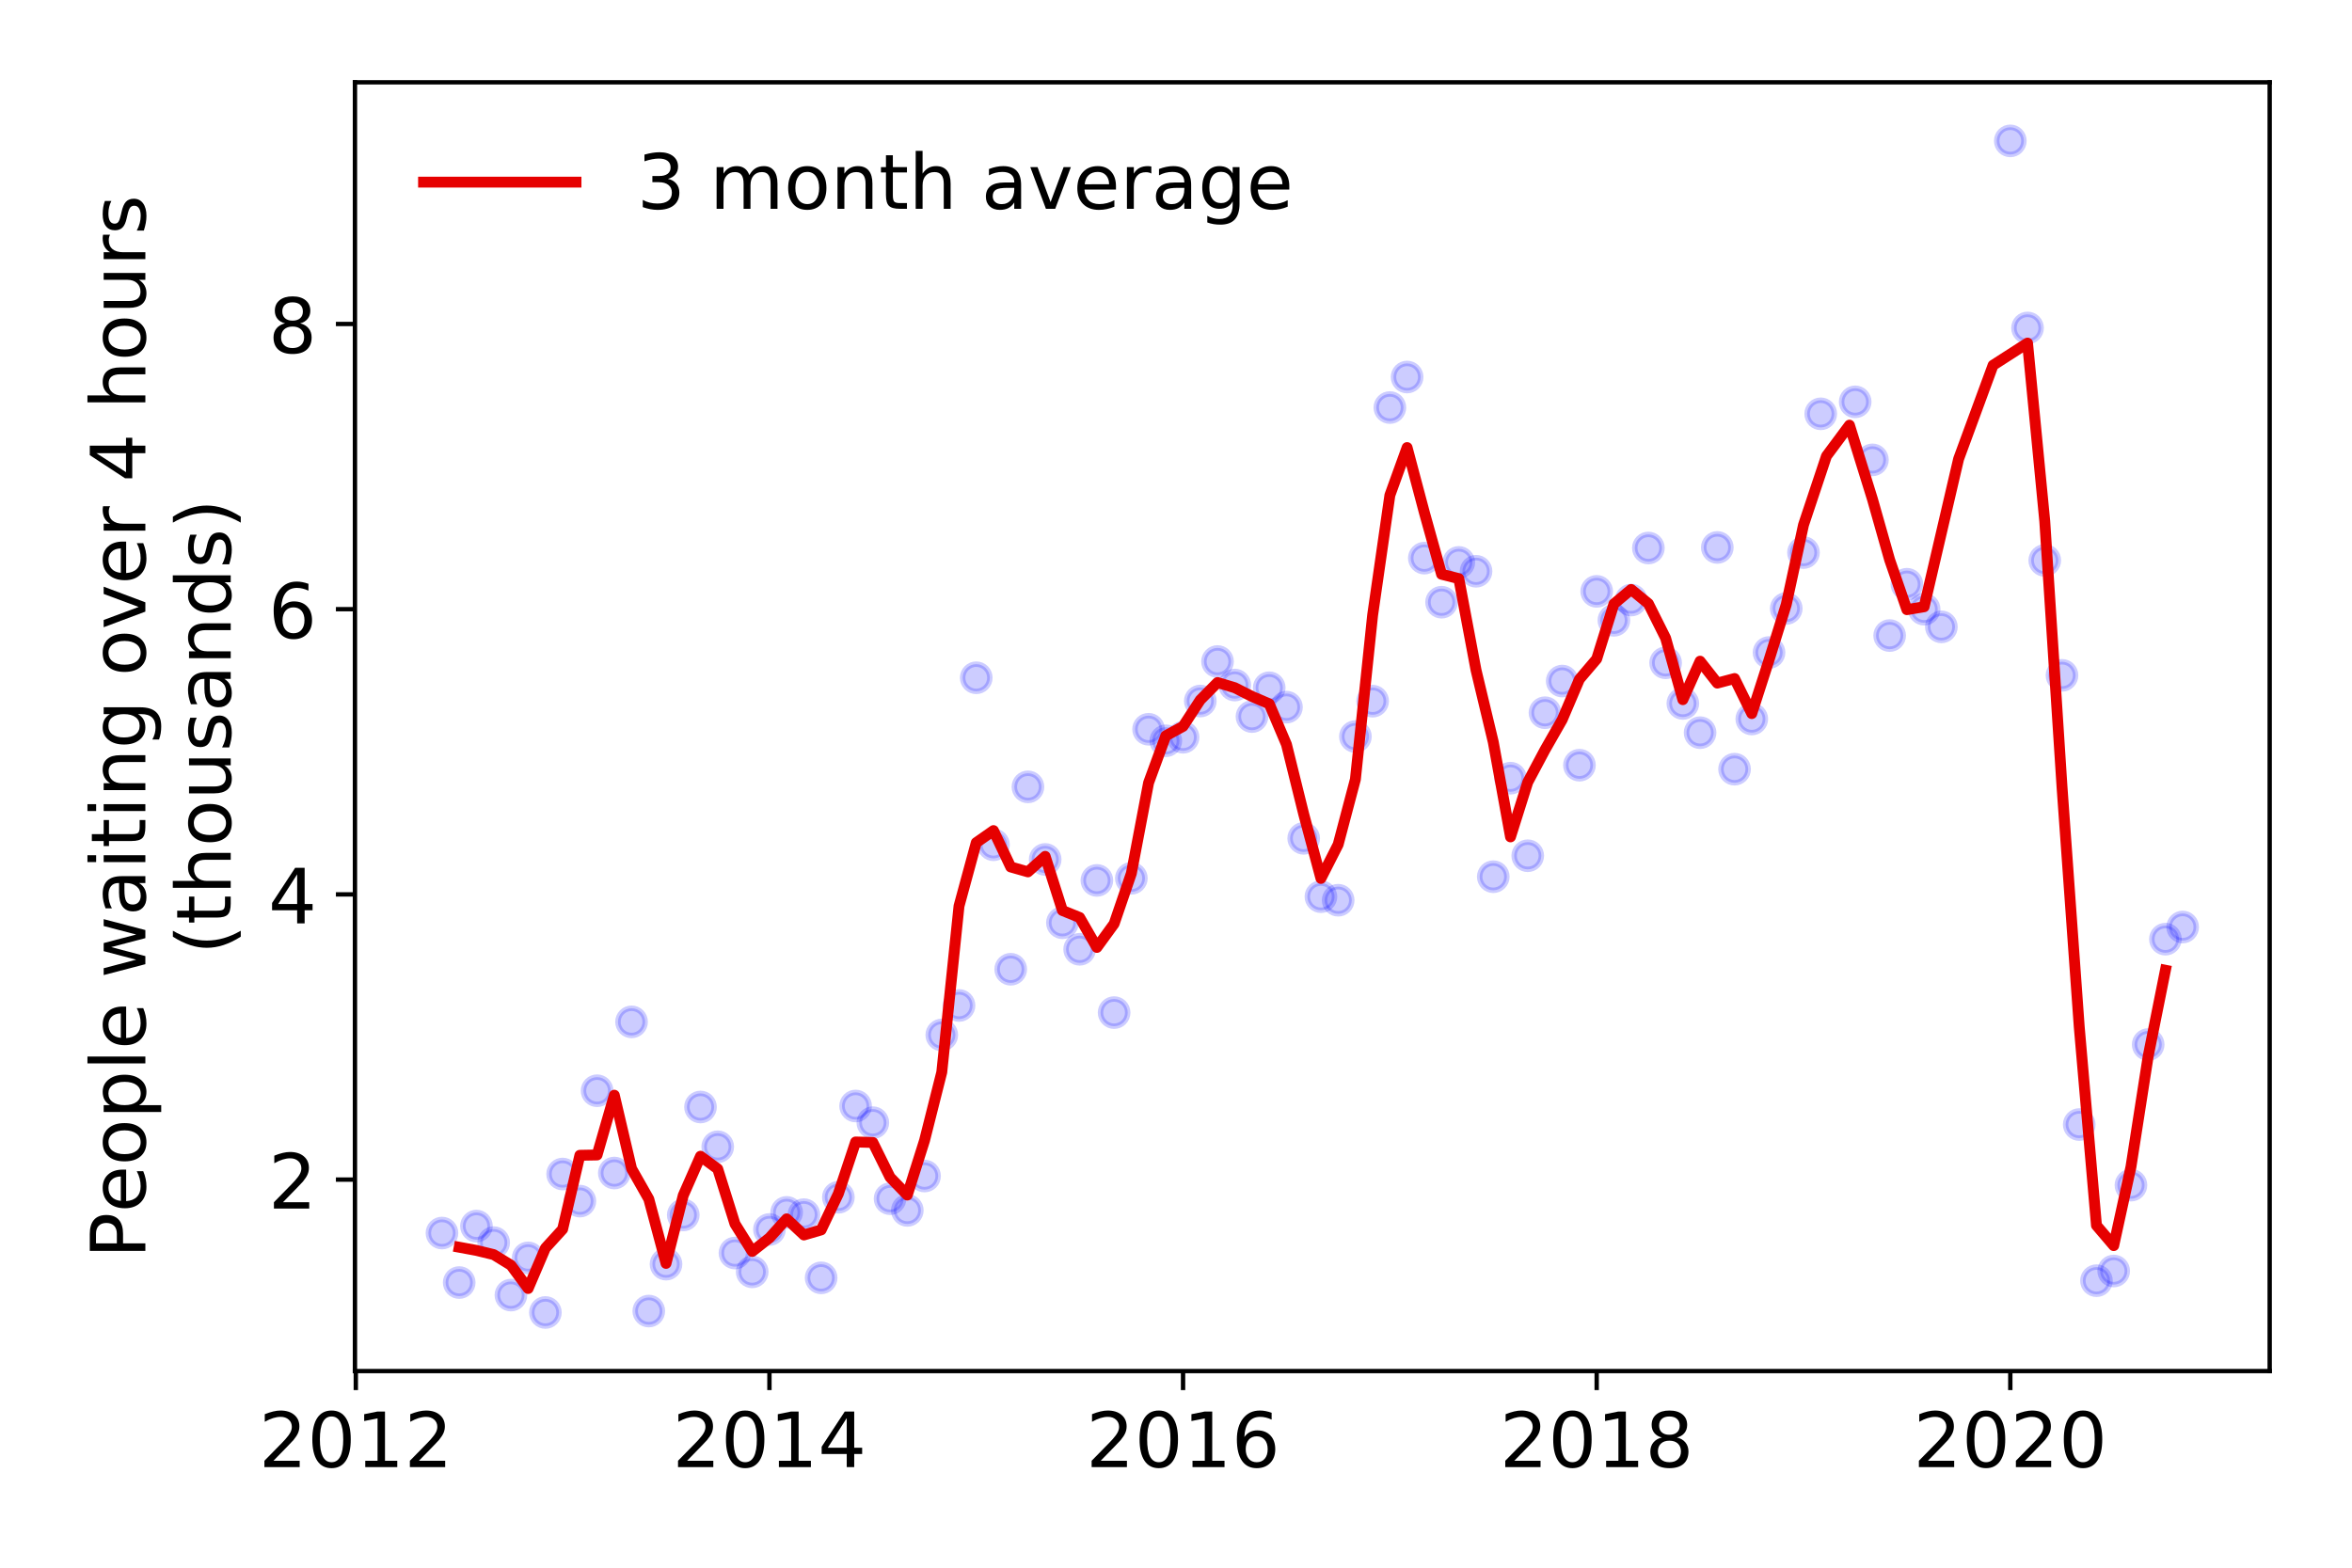 <?xml version="1.0" encoding="utf-8" standalone="no"?>
<!DOCTYPE svg PUBLIC "-//W3C//DTD SVG 1.1//EN"
  "http://www.w3.org/Graphics/SVG/1.1/DTD/svg11.dtd">
<!-- Created with matplotlib (https://matplotlib.org/) -->
<svg height="288pt" version="1.1" viewBox="0 0 432 288" width="432pt" xmlns="http://www.w3.org/2000/svg" xmlns:xlink="http://www.w3.org/1999/xlink">
 <defs>
  <style type="text/css">
*{stroke-linecap:butt;stroke-linejoin:round;}
  </style>
 </defs>
 <g id="figure_1">
  <g id="patch_1">
   <path d="M 0 288 
L 432 288 
L 432 0 
L 0 0 
z
" style="fill:#ffffff;"/>
  </g>
  <g id="axes_1">
   <g id="patch_2">
    <path d="M 65.195 251.88 
L 416.88 251.88 
L 416.88 15.12 
L 65.195 15.12 
z
" style="fill:#ffffff;"/>
   </g>
   <g id="matplotlib.axis_1">
    <g id="xtick_1">
     <g id="line2d_1">
      <defs>
       <path d="M 0 0 
L 0 3.5 
" id="m26587a0bed" style="stroke:#000000;stroke-width:0.8;"/>
      </defs>
      <g>
       <use style="stroke:#000000;stroke-width:0.8;" x="65.353" xlink:href="#m26587a0bed" y="251.88"/>
      </g>
     </g>
     <g id="text_1">
      <!-- 2012 -->
      <defs>
       <path d="M 19.188 8.297 
L 53.609 8.297 
L 53.609 0 
L 7.328 0 
L 7.328 8.297 
Q 12.938 14.109 22.625 23.891 
Q 32.328 33.688 34.812 36.531 
Q 39.547 41.844 41.422 45.531 
Q 43.312 49.219 43.312 52.781 
Q 43.312 58.594 39.234 62.25 
Q 35.156 65.922 28.609 65.922 
Q 23.969 65.922 18.812 64.312 
Q 13.672 62.703 7.812 59.422 
L 7.812 69.391 
Q 13.766 71.781 18.938 73 
Q 24.125 74.219 28.422 74.219 
Q 39.75 74.219 46.484 68.547 
Q 53.219 62.891 53.219 53.422 
Q 53.219 48.922 51.531 44.891 
Q 49.859 40.875 45.406 35.406 
Q 44.188 33.984 37.641 27.219 
Q 31.109 20.453 19.188 8.297 
z
" id="DejaVuSans-50"/>
       <path d="M 31.781 66.406 
Q 24.172 66.406 20.328 58.906 
Q 16.5 51.422 16.5 36.375 
Q 16.5 21.391 20.328 13.891 
Q 24.172 6.391 31.781 6.391 
Q 39.453 6.391 43.281 13.891 
Q 47.125 21.391 47.125 36.375 
Q 47.125 51.422 43.281 58.906 
Q 39.453 66.406 31.781 66.406 
z
M 31.781 74.219 
Q 44.047 74.219 50.516 64.516 
Q 56.984 54.828 56.984 36.375 
Q 56.984 17.969 50.516 8.266 
Q 44.047 -1.422 31.781 -1.422 
Q 19.531 -1.422 13.062 8.266 
Q 6.594 17.969 6.594 36.375 
Q 6.594 54.828 13.062 64.516 
Q 19.531 74.219 31.781 74.219 
z
" id="DejaVuSans-48"/>
       <path d="M 12.406 8.297 
L 28.516 8.297 
L 28.516 63.922 
L 10.984 60.406 
L 10.984 69.391 
L 28.422 72.906 
L 38.281 72.906 
L 38.281 8.297 
L 54.391 8.297 
L 54.391 0 
L 12.406 0 
z
" id="DejaVuSans-49"/>
      </defs>
      <g transform="translate(47.538 269.518)scale(0.14 -0.14)">
       <use xlink:href="#DejaVuSans-50"/>
       <use x="63.623" xlink:href="#DejaVuSans-48"/>
       <use x="127.246" xlink:href="#DejaVuSans-49"/>
       <use x="190.869" xlink:href="#DejaVuSans-50"/>
      </g>
     </g>
    </g>
    <g id="xtick_2">
     <g id="line2d_2">
      <g>
       <use style="stroke:#000000;stroke-width:0.8;" x="141.325" xlink:href="#m26587a0bed" y="251.88"/>
      </g>
     </g>
     <g id="text_2">
      <!-- 2014 -->
      <defs>
       <path d="M 37.797 64.312 
L 12.891 25.391 
L 37.797 25.391 
z
M 35.203 72.906 
L 47.609 72.906 
L 47.609 25.391 
L 58.016 25.391 
L 58.016 17.188 
L 47.609 17.188 
L 47.609 0 
L 37.797 0 
L 37.797 17.188 
L 4.891 17.188 
L 4.891 26.703 
z
" id="DejaVuSans-52"/>
      </defs>
      <g transform="translate(123.51 269.518)scale(0.14 -0.14)">
       <use xlink:href="#DejaVuSans-50"/>
       <use x="63.623" xlink:href="#DejaVuSans-48"/>
       <use x="127.246" xlink:href="#DejaVuSans-49"/>
       <use x="190.869" xlink:href="#DejaVuSans-52"/>
      </g>
     </g>
    </g>
    <g id="xtick_3">
     <g id="line2d_3">
      <g>
       <use style="stroke:#000000;stroke-width:0.8;" x="217.296" xlink:href="#m26587a0bed" y="251.88"/>
      </g>
     </g>
     <g id="text_3">
      <!-- 2016 -->
      <defs>
       <path d="M 33.016 40.375 
Q 26.375 40.375 22.484 35.828 
Q 18.609 31.297 18.609 23.391 
Q 18.609 15.531 22.484 10.953 
Q 26.375 6.391 33.016 6.391 
Q 39.656 6.391 43.531 10.953 
Q 47.406 15.531 47.406 23.391 
Q 47.406 31.297 43.531 35.828 
Q 39.656 40.375 33.016 40.375 
z
M 52.594 71.297 
L 52.594 62.312 
Q 48.875 64.062 45.094 64.984 
Q 41.312 65.922 37.594 65.922 
Q 27.828 65.922 22.672 59.328 
Q 17.531 52.734 16.797 39.406 
Q 19.672 43.656 24.016 45.922 
Q 28.375 48.188 33.594 48.188 
Q 44.578 48.188 50.953 41.516 
Q 57.328 34.859 57.328 23.391 
Q 57.328 12.156 50.688 5.359 
Q 44.047 -1.422 33.016 -1.422 
Q 20.359 -1.422 13.672 8.266 
Q 6.984 17.969 6.984 36.375 
Q 6.984 53.656 15.188 63.938 
Q 23.391 74.219 37.203 74.219 
Q 40.922 74.219 44.703 73.484 
Q 48.484 72.75 52.594 71.297 
z
" id="DejaVuSans-54"/>
      </defs>
      <g transform="translate(199.481 269.518)scale(0.14 -0.14)">
       <use xlink:href="#DejaVuSans-50"/>
       <use x="63.623" xlink:href="#DejaVuSans-48"/>
       <use x="127.246" xlink:href="#DejaVuSans-49"/>
       <use x="190.869" xlink:href="#DejaVuSans-54"/>
      </g>
     </g>
    </g>
    <g id="xtick_4">
     <g id="line2d_4">
      <g>
       <use style="stroke:#000000;stroke-width:0.8;" x="293.268" xlink:href="#m26587a0bed" y="251.88"/>
      </g>
     </g>
     <g id="text_4">
      <!-- 2018 -->
      <defs>
       <path d="M 31.781 34.625 
Q 24.75 34.625 20.719 30.859 
Q 16.703 27.094 16.703 20.516 
Q 16.703 13.922 20.719 10.156 
Q 24.75 6.391 31.781 6.391 
Q 38.812 6.391 42.859 10.172 
Q 46.922 13.969 46.922 20.516 
Q 46.922 27.094 42.891 30.859 
Q 38.875 34.625 31.781 34.625 
z
M 21.922 38.812 
Q 15.578 40.375 12.031 44.719 
Q 8.5 49.078 8.5 55.328 
Q 8.5 64.062 14.719 69.141 
Q 20.953 74.219 31.781 74.219 
Q 42.672 74.219 48.875 69.141 
Q 55.078 64.062 55.078 55.328 
Q 55.078 49.078 51.531 44.719 
Q 48 40.375 41.703 38.812 
Q 48.828 37.156 52.797 32.312 
Q 56.781 27.484 56.781 20.516 
Q 56.781 9.906 50.312 4.234 
Q 43.844 -1.422 31.781 -1.422 
Q 19.734 -1.422 13.25 4.234 
Q 6.781 9.906 6.781 20.516 
Q 6.781 27.484 10.781 32.312 
Q 14.797 37.156 21.922 38.812 
z
M 18.312 54.391 
Q 18.312 48.734 21.844 45.562 
Q 25.391 42.391 31.781 42.391 
Q 38.141 42.391 41.719 45.562 
Q 45.312 48.734 45.312 54.391 
Q 45.312 60.062 41.719 63.234 
Q 38.141 66.406 31.781 66.406 
Q 25.391 66.406 21.844 63.234 
Q 18.312 60.062 18.312 54.391 
z
" id="DejaVuSans-56"/>
      </defs>
      <g transform="translate(275.453 269.518)scale(0.14 -0.14)">
       <use xlink:href="#DejaVuSans-50"/>
       <use x="63.623" xlink:href="#DejaVuSans-48"/>
       <use x="127.246" xlink:href="#DejaVuSans-49"/>
       <use x="190.869" xlink:href="#DejaVuSans-56"/>
      </g>
     </g>
    </g>
    <g id="xtick_5">
     <g id="line2d_5">
      <g>
       <use style="stroke:#000000;stroke-width:0.8;" x="369.24" xlink:href="#m26587a0bed" y="251.88"/>
      </g>
     </g>
     <g id="text_5">
      <!-- 2020 -->
      <g transform="translate(351.425 269.518)scale(0.14 -0.14)">
       <use xlink:href="#DejaVuSans-50"/>
       <use x="63.623" xlink:href="#DejaVuSans-48"/>
       <use x="127.246" xlink:href="#DejaVuSans-50"/>
       <use x="190.869" xlink:href="#DejaVuSans-48"/>
      </g>
     </g>
    </g>
   </g>
   <g id="matplotlib.axis_2">
    <g id="ytick_1">
     <g id="line2d_6">
      <defs>
       <path d="M 0 0 
L -3.5 0 
" id="mc5575a53f0" style="stroke:#000000;stroke-width:0.8;"/>
      </defs>
      <g>
       <use style="stroke:#000000;stroke-width:0.8;" x="65.195" xlink:href="#mc5575a53f0" y="216.702"/>
      </g>
     </g>
     <g id="text_6">
      <!-- 2 -->
      <g transform="translate(49.288 222.021)scale(0.14 -0.14)">
       <use xlink:href="#DejaVuSans-50"/>
      </g>
     </g>
    </g>
    <g id="ytick_2">
     <g id="line2d_7">
      <g>
       <use style="stroke:#000000;stroke-width:0.8;" x="65.195" xlink:href="#mc5575a53f0" y="164.308"/>
      </g>
     </g>
     <g id="text_7">
      <!-- 4 -->
      <g transform="translate(49.288 169.627)scale(0.14 -0.14)">
       <use xlink:href="#DejaVuSans-52"/>
      </g>
     </g>
    </g>
    <g id="ytick_3">
     <g id="line2d_8">
      <g>
       <use style="stroke:#000000;stroke-width:0.8;" x="65.195" xlink:href="#mc5575a53f0" y="111.913"/>
      </g>
     </g>
     <g id="text_8">
      <!-- 6 -->
      <g transform="translate(49.288 117.232)scale(0.14 -0.14)">
       <use xlink:href="#DejaVuSans-54"/>
      </g>
     </g>
    </g>
    <g id="ytick_4">
     <g id="line2d_9">
      <g>
       <use style="stroke:#000000;stroke-width:0.8;" x="65.195" xlink:href="#mc5575a53f0" y="59.519"/>
      </g>
     </g>
     <g id="text_9">
      <!-- 8 -->
      <g transform="translate(49.288 64.838)scale(0.14 -0.14)">
       <use xlink:href="#DejaVuSans-56"/>
      </g>
     </g>
    </g>
    <g id="text_10">
     <!-- People waiting over 4 hours -->
     <defs>
      <path d="M 19.672 64.797 
L 19.672 37.406 
L 32.078 37.406 
Q 38.969 37.406 42.719 40.969 
Q 46.484 44.531 46.484 51.125 
Q 46.484 57.672 42.719 61.234 
Q 38.969 64.797 32.078 64.797 
z
M 9.812 72.906 
L 32.078 72.906 
Q 44.344 72.906 50.609 67.359 
Q 56.891 61.812 56.891 51.125 
Q 56.891 40.328 50.609 34.812 
Q 44.344 29.297 32.078 29.297 
L 19.672 29.297 
L 19.672 0 
L 9.812 0 
z
" id="DejaVuSans-80"/>
      <path d="M 56.203 29.594 
L 56.203 25.203 
L 14.891 25.203 
Q 15.484 15.922 20.484 11.062 
Q 25.484 6.203 34.422 6.203 
Q 39.594 6.203 44.453 7.469 
Q 49.312 8.734 54.109 11.281 
L 54.109 2.781 
Q 49.266 0.734 44.188 -0.344 
Q 39.109 -1.422 33.891 -1.422 
Q 20.797 -1.422 13.156 6.188 
Q 5.516 13.812 5.516 26.812 
Q 5.516 40.234 12.766 48.109 
Q 20.016 56 32.328 56 
Q 43.359 56 49.781 48.891 
Q 56.203 41.797 56.203 29.594 
z
M 47.219 32.234 
Q 47.125 39.594 43.094 43.984 
Q 39.062 48.391 32.422 48.391 
Q 24.906 48.391 20.391 44.141 
Q 15.875 39.891 15.188 32.172 
z
" id="DejaVuSans-101"/>
      <path d="M 30.609 48.391 
Q 23.391 48.391 19.188 42.75 
Q 14.984 37.109 14.984 27.297 
Q 14.984 17.484 19.156 11.844 
Q 23.344 6.203 30.609 6.203 
Q 37.797 6.203 41.984 11.859 
Q 46.188 17.531 46.188 27.297 
Q 46.188 37.016 41.984 42.703 
Q 37.797 48.391 30.609 48.391 
z
M 30.609 56 
Q 42.328 56 49.016 48.375 
Q 55.719 40.766 55.719 27.297 
Q 55.719 13.875 49.016 6.219 
Q 42.328 -1.422 30.609 -1.422 
Q 18.844 -1.422 12.172 6.219 
Q 5.516 13.875 5.516 27.297 
Q 5.516 40.766 12.172 48.375 
Q 18.844 56 30.609 56 
z
" id="DejaVuSans-111"/>
      <path d="M 18.109 8.203 
L 18.109 -20.797 
L 9.078 -20.797 
L 9.078 54.688 
L 18.109 54.688 
L 18.109 46.391 
Q 20.953 51.266 25.266 53.625 
Q 29.594 56 35.594 56 
Q 45.562 56 51.781 48.094 
Q 58.016 40.188 58.016 27.297 
Q 58.016 14.406 51.781 6.484 
Q 45.562 -1.422 35.594 -1.422 
Q 29.594 -1.422 25.266 0.953 
Q 20.953 3.328 18.109 8.203 
z
M 48.688 27.297 
Q 48.688 37.203 44.609 42.844 
Q 40.531 48.484 33.406 48.484 
Q 26.266 48.484 22.188 42.844 
Q 18.109 37.203 18.109 27.297 
Q 18.109 17.391 22.188 11.75 
Q 26.266 6.109 33.406 6.109 
Q 40.531 6.109 44.609 11.75 
Q 48.688 17.391 48.688 27.297 
z
" id="DejaVuSans-112"/>
      <path d="M 9.422 75.984 
L 18.406 75.984 
L 18.406 0 
L 9.422 0 
z
" id="DejaVuSans-108"/>
      <path id="DejaVuSans-32"/>
      <path d="M 4.203 54.688 
L 13.188 54.688 
L 24.422 12.016 
L 35.594 54.688 
L 46.188 54.688 
L 57.422 12.016 
L 68.609 54.688 
L 77.594 54.688 
L 63.281 0 
L 52.688 0 
L 40.922 44.828 
L 29.109 0 
L 18.5 0 
z
" id="DejaVuSans-119"/>
      <path d="M 34.281 27.484 
Q 23.391 27.484 19.188 25 
Q 14.984 22.516 14.984 16.5 
Q 14.984 11.719 18.141 8.906 
Q 21.297 6.109 26.703 6.109 
Q 34.188 6.109 38.703 11.406 
Q 43.219 16.703 43.219 25.484 
L 43.219 27.484 
z
M 52.203 31.203 
L 52.203 0 
L 43.219 0 
L 43.219 8.297 
Q 40.141 3.328 35.547 0.953 
Q 30.953 -1.422 24.312 -1.422 
Q 15.922 -1.422 10.953 3.297 
Q 6 8.016 6 15.922 
Q 6 25.141 12.172 29.828 
Q 18.359 34.516 30.609 34.516 
L 43.219 34.516 
L 43.219 35.406 
Q 43.219 41.609 39.141 45 
Q 35.062 48.391 27.688 48.391 
Q 23 48.391 18.547 47.266 
Q 14.109 46.141 10.016 43.891 
L 10.016 52.203 
Q 14.938 54.109 19.578 55.047 
Q 24.219 56 28.609 56 
Q 40.484 56 46.344 49.844 
Q 52.203 43.703 52.203 31.203 
z
" id="DejaVuSans-97"/>
      <path d="M 9.422 54.688 
L 18.406 54.688 
L 18.406 0 
L 9.422 0 
z
M 9.422 75.984 
L 18.406 75.984 
L 18.406 64.594 
L 9.422 64.594 
z
" id="DejaVuSans-105"/>
      <path d="M 18.312 70.219 
L 18.312 54.688 
L 36.812 54.688 
L 36.812 47.703 
L 18.312 47.703 
L 18.312 18.016 
Q 18.312 11.328 20.141 9.422 
Q 21.969 7.516 27.594 7.516 
L 36.812 7.516 
L 36.812 0 
L 27.594 0 
Q 17.188 0 13.234 3.875 
Q 9.281 7.766 9.281 18.016 
L 9.281 47.703 
L 2.688 47.703 
L 2.688 54.688 
L 9.281 54.688 
L 9.281 70.219 
z
" id="DejaVuSans-116"/>
      <path d="M 54.891 33.016 
L 54.891 0 
L 45.906 0 
L 45.906 32.719 
Q 45.906 40.484 42.875 44.328 
Q 39.844 48.188 33.797 48.188 
Q 26.516 48.188 22.312 43.547 
Q 18.109 38.922 18.109 30.906 
L 18.109 0 
L 9.078 0 
L 9.078 54.688 
L 18.109 54.688 
L 18.109 46.188 
Q 21.344 51.125 25.703 53.562 
Q 30.078 56 35.797 56 
Q 45.219 56 50.047 50.172 
Q 54.891 44.344 54.891 33.016 
z
" id="DejaVuSans-110"/>
      <path d="M 45.406 27.984 
Q 45.406 37.75 41.375 43.109 
Q 37.359 48.484 30.078 48.484 
Q 22.859 48.484 18.828 43.109 
Q 14.797 37.75 14.797 27.984 
Q 14.797 18.266 18.828 12.891 
Q 22.859 7.516 30.078 7.516 
Q 37.359 7.516 41.375 12.891 
Q 45.406 18.266 45.406 27.984 
z
M 54.391 6.781 
Q 54.391 -7.172 48.188 -13.984 
Q 42 -20.797 29.203 -20.797 
Q 24.469 -20.797 20.266 -20.094 
Q 16.062 -19.391 12.109 -17.922 
L 12.109 -9.188 
Q 16.062 -11.328 19.922 -12.344 
Q 23.781 -13.375 27.781 -13.375 
Q 36.625 -13.375 41.016 -8.766 
Q 45.406 -4.156 45.406 5.172 
L 45.406 9.625 
Q 42.625 4.781 38.281 2.391 
Q 33.938 0 27.875 0 
Q 17.828 0 11.672 7.656 
Q 5.516 15.328 5.516 27.984 
Q 5.516 40.672 11.672 48.328 
Q 17.828 56 27.875 56 
Q 33.938 56 38.281 53.609 
Q 42.625 51.219 45.406 46.391 
L 45.406 54.688 
L 54.391 54.688 
z
" id="DejaVuSans-103"/>
      <path d="M 2.984 54.688 
L 12.5 54.688 
L 29.594 8.797 
L 46.688 54.688 
L 56.203 54.688 
L 35.688 0 
L 23.484 0 
z
" id="DejaVuSans-118"/>
      <path d="M 41.109 46.297 
Q 39.594 47.172 37.812 47.578 
Q 36.031 48 33.891 48 
Q 26.266 48 22.188 43.047 
Q 18.109 38.094 18.109 28.812 
L 18.109 0 
L 9.078 0 
L 9.078 54.688 
L 18.109 54.688 
L 18.109 46.188 
Q 20.953 51.172 25.484 53.578 
Q 30.031 56 36.531 56 
Q 37.453 56 38.578 55.875 
Q 39.703 55.766 41.062 55.516 
z
" id="DejaVuSans-114"/>
      <path d="M 54.891 33.016 
L 54.891 0 
L 45.906 0 
L 45.906 32.719 
Q 45.906 40.484 42.875 44.328 
Q 39.844 48.188 33.797 48.188 
Q 26.516 48.188 22.312 43.547 
Q 18.109 38.922 18.109 30.906 
L 18.109 0 
L 9.078 0 
L 9.078 75.984 
L 18.109 75.984 
L 18.109 46.188 
Q 21.344 51.125 25.703 53.562 
Q 30.078 56 35.797 56 
Q 45.219 56 50.047 50.172 
Q 54.891 44.344 54.891 33.016 
z
" id="DejaVuSans-104"/>
      <path d="M 8.5 21.578 
L 8.5 54.688 
L 17.484 54.688 
L 17.484 21.922 
Q 17.484 14.156 20.5 10.266 
Q 23.531 6.391 29.594 6.391 
Q 36.859 6.391 41.078 11.031 
Q 45.312 15.672 45.312 23.688 
L 45.312 54.688 
L 54.297 54.688 
L 54.297 0 
L 45.312 0 
L 45.312 8.406 
Q 42.047 3.422 37.719 1 
Q 33.406 -1.422 27.688 -1.422 
Q 18.266 -1.422 13.375 4.438 
Q 8.5 10.297 8.5 21.578 
z
M 31.109 56 
z
" id="DejaVuSans-117"/>
      <path d="M 44.281 53.078 
L 44.281 44.578 
Q 40.484 46.531 36.375 47.5 
Q 32.281 48.484 27.875 48.484 
Q 21.188 48.484 17.844 46.438 
Q 14.5 44.391 14.5 40.281 
Q 14.5 37.156 16.891 35.375 
Q 19.281 33.594 26.516 31.984 
L 29.594 31.297 
Q 39.156 29.25 43.188 25.516 
Q 47.219 21.781 47.219 15.094 
Q 47.219 7.469 41.188 3.016 
Q 35.156 -1.422 24.609 -1.422 
Q 20.219 -1.422 15.453 -0.562 
Q 10.688 0.297 5.422 2 
L 5.422 11.281 
Q 10.406 8.688 15.234 7.391 
Q 20.062 6.109 24.812 6.109 
Q 31.156 6.109 34.562 8.281 
Q 37.984 10.453 37.984 14.406 
Q 37.984 18.062 35.516 20.016 
Q 33.062 21.969 24.703 23.781 
L 21.578 24.516 
Q 13.234 26.266 9.516 29.906 
Q 5.812 33.547 5.812 39.891 
Q 5.812 47.609 11.281 51.797 
Q 16.75 56 26.812 56 
Q 31.781 56 36.172 55.266 
Q 40.578 54.547 44.281 53.078 
z
" id="DejaVuSans-115"/>
     </defs>
     <g transform="translate(26.699 231.175)rotate(-90)scale(0.14 -0.14)">
      <use xlink:href="#DejaVuSans-80"/>
      <use x="60.256" xlink:href="#DejaVuSans-101"/>
      <use x="121.779" xlink:href="#DejaVuSans-111"/>
      <use x="182.961" xlink:href="#DejaVuSans-112"/>
      <use x="246.438" xlink:href="#DejaVuSans-108"/>
      <use x="274.221" xlink:href="#DejaVuSans-101"/>
      <use x="335.744" xlink:href="#DejaVuSans-32"/>
      <use x="367.531" xlink:href="#DejaVuSans-119"/>
      <use x="449.318" xlink:href="#DejaVuSans-97"/>
      <use x="510.598" xlink:href="#DejaVuSans-105"/>
      <use x="538.381" xlink:href="#DejaVuSans-116"/>
      <use x="577.59" xlink:href="#DejaVuSans-105"/>
      <use x="605.373" xlink:href="#DejaVuSans-110"/>
      <use x="668.752" xlink:href="#DejaVuSans-103"/>
      <use x="732.229" xlink:href="#DejaVuSans-32"/>
      <use x="764.016" xlink:href="#DejaVuSans-111"/>
      <use x="825.197" xlink:href="#DejaVuSans-118"/>
      <use x="884.377" xlink:href="#DejaVuSans-101"/>
      <use x="945.9" xlink:href="#DejaVuSans-114"/>
      <use x="987.014" xlink:href="#DejaVuSans-32"/>
      <use x="1018.801" xlink:href="#DejaVuSans-52"/>
      <use x="1082.424" xlink:href="#DejaVuSans-32"/>
      <use x="1114.211" xlink:href="#DejaVuSans-104"/>
      <use x="1177.59" xlink:href="#DejaVuSans-111"/>
      <use x="1238.771" xlink:href="#DejaVuSans-117"/>
      <use x="1302.15" xlink:href="#DejaVuSans-114"/>
      <use x="1343.264" xlink:href="#DejaVuSans-115"/>
     </g>
     <!-- (thousands) -->
     <defs>
      <path d="M 31 75.875 
Q 24.469 64.656 21.281 53.656 
Q 18.109 42.672 18.109 31.391 
Q 18.109 20.125 21.312 9.062 
Q 24.516 -2 31 -13.188 
L 23.188 -13.188 
Q 15.875 -1.703 12.234 9.375 
Q 8.594 20.453 8.594 31.391 
Q 8.594 42.281 12.203 53.312 
Q 15.828 64.359 23.188 75.875 
z
" id="DejaVuSans-40"/>
      <path d="M 45.406 46.391 
L 45.406 75.984 
L 54.391 75.984 
L 54.391 0 
L 45.406 0 
L 45.406 8.203 
Q 42.578 3.328 38.25 0.953 
Q 33.938 -1.422 27.875 -1.422 
Q 17.969 -1.422 11.734 6.484 
Q 5.516 14.406 5.516 27.297 
Q 5.516 40.188 11.734 48.094 
Q 17.969 56 27.875 56 
Q 33.938 56 38.25 53.625 
Q 42.578 51.266 45.406 46.391 
z
M 14.797 27.297 
Q 14.797 17.391 18.875 11.75 
Q 22.953 6.109 30.078 6.109 
Q 37.203 6.109 41.297 11.75 
Q 45.406 17.391 45.406 27.297 
Q 45.406 37.203 41.297 42.844 
Q 37.203 48.484 30.078 48.484 
Q 22.953 48.484 18.875 42.844 
Q 14.797 37.203 14.797 27.297 
z
" id="DejaVuSans-100"/>
      <path d="M 8.016 75.875 
L 15.828 75.875 
Q 23.141 64.359 26.781 53.312 
Q 30.422 42.281 30.422 31.391 
Q 30.422 20.453 26.781 9.375 
Q 23.141 -1.703 15.828 -13.188 
L 8.016 -13.188 
Q 14.5 -2 17.703 9.062 
Q 20.906 20.125 20.906 31.391 
Q 20.906 42.672 17.703 53.656 
Q 14.5 64.656 8.016 75.875 
z
" id="DejaVuSans-41"/>
     </defs>
     <g transform="translate(42.376 175.325)rotate(-90)scale(0.14 -0.14)">
      <use xlink:href="#DejaVuSans-40"/>
      <use x="39.014" xlink:href="#DejaVuSans-116"/>
      <use x="78.223" xlink:href="#DejaVuSans-104"/>
      <use x="141.602" xlink:href="#DejaVuSans-111"/>
      <use x="202.783" xlink:href="#DejaVuSans-117"/>
      <use x="266.162" xlink:href="#DejaVuSans-115"/>
      <use x="318.262" xlink:href="#DejaVuSans-97"/>
      <use x="379.541" xlink:href="#DejaVuSans-110"/>
      <use x="442.92" xlink:href="#DejaVuSans-100"/>
      <use x="506.396" xlink:href="#DejaVuSans-115"/>
      <use x="558.496" xlink:href="#DejaVuSans-41"/>
     </g>
    </g>
   </g>
   <g id="line2d_10">
    <defs>
     <path d="M 0 2.5 
C 0.663 2.5 1.299 2.237 1.768 1.768 
C 2.237 1.299 2.5 0.663 2.5 0 
C 2.5 -0.663 2.237 -1.299 1.768 -1.768 
C 1.299 -2.237 0.663 -2.5 0 -2.5 
C -0.663 -2.5 -1.299 -2.237 -1.768 -1.768 
C -2.237 -1.299 -2.5 -0.663 -2.5 0 
C -2.5 0.663 -2.237 1.299 -1.768 1.768 
C -1.299 2.237 -0.663 2.5 0 2.5 
z
" id="m4e3edc57bf" style="stroke:#0000ff;stroke-opacity:0.2;"/>
    </defs>
    <g clip-path="url(#p1326246aa1)">
     <use style="fill:#0000ff;fill-opacity:0.2;stroke:#0000ff;stroke-opacity:0.2;" x="400.894" xlink:href="#m4e3edc57bf" y="170.307"/>
     <use style="fill:#0000ff;fill-opacity:0.2;stroke:#0000ff;stroke-opacity:0.2;" x="397.729" xlink:href="#m4e3edc57bf" y="172.534"/>
     <use style="fill:#0000ff;fill-opacity:0.2;stroke:#0000ff;stroke-opacity:0.2;" x="394.563" xlink:href="#m4e3edc57bf" y="191.894"/>
     <use style="fill:#0000ff;fill-opacity:0.2;stroke:#0000ff;stroke-opacity:0.2;" x="391.398" xlink:href="#m4e3edc57bf" y="217.724"/>
     <use style="fill:#0000ff;fill-opacity:0.2;stroke:#0000ff;stroke-opacity:0.2;" x="388.232" xlink:href="#m4e3edc57bf" y="233.495"/>
     <use style="fill:#0000ff;fill-opacity:0.2;stroke:#0000ff;stroke-opacity:0.2;" x="385.067" xlink:href="#m4e3edc57bf" y="235.276"/>
     <use style="fill:#0000ff;fill-opacity:0.2;stroke:#0000ff;stroke-opacity:0.2;" x="381.901" xlink:href="#m4e3edc57bf" y="206.59"/>
     <use style="fill:#0000ff;fill-opacity:0.2;stroke:#0000ff;stroke-opacity:0.2;" x="378.736" xlink:href="#m4e3edc57bf" y="124.069"/>
     <use style="fill:#0000ff;fill-opacity:0.2;stroke:#0000ff;stroke-opacity:0.2;" x="375.57" xlink:href="#m4e3edc57bf" y="102.954"/>
     <use style="fill:#0000ff;fill-opacity:0.2;stroke:#0000ff;stroke-opacity:0.2;" x="372.405" xlink:href="#m4e3edc57bf" y="60.253"/>
     <use style="fill:#0000ff;fill-opacity:0.2;stroke:#0000ff;stroke-opacity:0.2;" x="369.24" xlink:href="#m4e3edc57bf" y="25.882"/>
     <use style="fill:#0000ff;fill-opacity:0.2;stroke:#0000ff;stroke-opacity:0.2;" x="356.578" xlink:href="#m4e3edc57bf" y="115.162"/>
     <use style="fill:#0000ff;fill-opacity:0.2;stroke:#0000ff;stroke-opacity:0.2;" x="353.412" xlink:href="#m4e3edc57bf" y="111.913"/>
     <use style="fill:#0000ff;fill-opacity:0.2;stroke:#0000ff;stroke-opacity:0.2;" x="350.247" xlink:href="#m4e3edc57bf" y="107.329"/>
     <use style="fill:#0000ff;fill-opacity:0.2;stroke:#0000ff;stroke-opacity:0.2;" x="347.081" xlink:href="#m4e3edc57bf" y="116.76"/>
     <use style="fill:#0000ff;fill-opacity:0.2;stroke:#0000ff;stroke-opacity:0.2;" x="343.916" xlink:href="#m4e3edc57bf" y="84.485"/>
     <use style="fill:#0000ff;fill-opacity:0.2;stroke:#0000ff;stroke-opacity:0.2;" x="340.75" xlink:href="#m4e3edc57bf" y="73.823"/>
     <use style="fill:#0000ff;fill-opacity:0.2;stroke:#0000ff;stroke-opacity:0.2;" x="334.419" xlink:href="#m4e3edc57bf" y="76.023"/>
     <use style="fill:#0000ff;fill-opacity:0.2;stroke:#0000ff;stroke-opacity:0.2;" x="331.254" xlink:href="#m4e3edc57bf" y="101.513"/>
     <use style="fill:#0000ff;fill-opacity:0.2;stroke:#0000ff;stroke-opacity:0.2;" x="328.088" xlink:href="#m4e3edc57bf" y="111.783"/>
     <use style="fill:#0000ff;fill-opacity:0.2;stroke:#0000ff;stroke-opacity:0.2;" x="324.923" xlink:href="#m4e3edc57bf" y="119.877"/>
     <use style="fill:#0000ff;fill-opacity:0.2;stroke:#0000ff;stroke-opacity:0.2;" x="321.757" xlink:href="#m4e3edc57bf" y="132.085"/>
     <use style="fill:#0000ff;fill-opacity:0.2;stroke:#0000ff;stroke-opacity:0.2;" x="318.592" xlink:href="#m4e3edc57bf" y="141.307"/>
     <use style="fill:#0000ff;fill-opacity:0.2;stroke:#0000ff;stroke-opacity:0.2;" x="315.426" xlink:href="#m4e3edc57bf" y="100.57"/>
     <use style="fill:#0000ff;fill-opacity:0.2;stroke:#0000ff;stroke-opacity:0.2;" x="312.261" xlink:href="#m4e3edc57bf" y="134.6"/>
     <use style="fill:#0000ff;fill-opacity:0.2;stroke:#0000ff;stroke-opacity:0.2;" x="309.095" xlink:href="#m4e3edc57bf" y="129.23"/>
     <use style="fill:#0000ff;fill-opacity:0.2;stroke:#0000ff;stroke-opacity:0.2;" x="305.93" xlink:href="#m4e3edc57bf" y="121.764"/>
     <use style="fill:#0000ff;fill-opacity:0.2;stroke:#0000ff;stroke-opacity:0.2;" x="302.764" xlink:href="#m4e3edc57bf" y="100.675"/>
     <use style="fill:#0000ff;fill-opacity:0.2;stroke:#0000ff;stroke-opacity:0.2;" x="299.599" xlink:href="#m4e3edc57bf" y="110.237"/>
     <use style="fill:#0000ff;fill-opacity:0.2;stroke:#0000ff;stroke-opacity:0.2;" x="296.433" xlink:href="#m4e3edc57bf" y="113.957"/>
     <use style="fill:#0000ff;fill-opacity:0.2;stroke:#0000ff;stroke-opacity:0.2;" x="293.268" xlink:href="#m4e3edc57bf" y="108.639"/>
     <use style="fill:#0000ff;fill-opacity:0.2;stroke:#0000ff;stroke-opacity:0.2;" x="290.102" xlink:href="#m4e3edc57bf" y="140.573"/>
     <use style="fill:#0000ff;fill-opacity:0.2;stroke:#0000ff;stroke-opacity:0.2;" x="286.937" xlink:href="#m4e3edc57bf" y="125.117"/>
     <use style="fill:#0000ff;fill-opacity:0.2;stroke:#0000ff;stroke-opacity:0.2;" x="283.772" xlink:href="#m4e3edc57bf" y="130.933"/>
     <use style="fill:#0000ff;fill-opacity:0.2;stroke:#0000ff;stroke-opacity:0.2;" x="280.606" xlink:href="#m4e3edc57bf" y="157.208"/>
     <use style="fill:#0000ff;fill-opacity:0.2;stroke:#0000ff;stroke-opacity:0.2;" x="277.441" xlink:href="#m4e3edc57bf" y="142.957"/>
     <use style="fill:#0000ff;fill-opacity:0.2;stroke:#0000ff;stroke-opacity:0.2;" x="274.275" xlink:href="#m4e3edc57bf" y="161.059"/>
     <use style="fill:#0000ff;fill-opacity:0.2;stroke:#0000ff;stroke-opacity:0.2;" x="271.11" xlink:href="#m4e3edc57bf" y="104.945"/>
     <use style="fill:#0000ff;fill-opacity:0.2;stroke:#0000ff;stroke-opacity:0.2;" x="267.944" xlink:href="#m4e3edc57bf" y="103.321"/>
     <use style="fill:#0000ff;fill-opacity:0.2;stroke:#0000ff;stroke-opacity:0.2;" x="264.779" xlink:href="#m4e3edc57bf" y="110.63"/>
     <use style="fill:#0000ff;fill-opacity:0.2;stroke:#0000ff;stroke-opacity:0.2;" x="261.613" xlink:href="#m4e3edc57bf" y="102.535"/>
     <use style="fill:#0000ff;fill-opacity:0.2;stroke:#0000ff;stroke-opacity:0.2;" x="258.448" xlink:href="#m4e3edc57bf" y="69.264"/>
     <use style="fill:#0000ff;fill-opacity:0.2;stroke:#0000ff;stroke-opacity:0.2;" x="255.282" xlink:href="#m4e3edc57bf" y="74.871"/>
     <use style="fill:#0000ff;fill-opacity:0.2;stroke:#0000ff;stroke-opacity:0.2;" x="252.117" xlink:href="#m4e3edc57bf" y="128.811"/>
     <use style="fill:#0000ff;fill-opacity:0.2;stroke:#0000ff;stroke-opacity:0.2;" x="248.951" xlink:href="#m4e3edc57bf" y="135.308"/>
     <use style="fill:#0000ff;fill-opacity:0.2;stroke:#0000ff;stroke-opacity:0.2;" x="245.786" xlink:href="#m4e3edc57bf" y="165.382"/>
     <use style="fill:#0000ff;fill-opacity:0.2;stroke:#0000ff;stroke-opacity:0.2;" x="242.62" xlink:href="#m4e3edc57bf" y="164.727"/>
     <use style="fill:#0000ff;fill-opacity:0.2;stroke:#0000ff;stroke-opacity:0.2;" x="239.455" xlink:href="#m4e3edc57bf" y="154.012"/>
     <use style="fill:#0000ff;fill-opacity:0.2;stroke:#0000ff;stroke-opacity:0.2;" x="236.289" xlink:href="#m4e3edc57bf" y="129.911"/>
     <use style="fill:#0000ff;fill-opacity:0.2;stroke:#0000ff;stroke-opacity:0.2;" x="233.124" xlink:href="#m4e3edc57bf" y="126.348"/>
     <use style="fill:#0000ff;fill-opacity:0.2;stroke:#0000ff;stroke-opacity:0.2;" x="229.958" xlink:href="#m4e3edc57bf" y="131.64"/>
     <use style="fill:#0000ff;fill-opacity:0.2;stroke:#0000ff;stroke-opacity:0.2;" x="226.793" xlink:href="#m4e3edc57bf" y="125.85"/>
     <use style="fill:#0000ff;fill-opacity:0.2;stroke:#0000ff;stroke-opacity:0.2;" x="223.627" xlink:href="#m4e3edc57bf" y="121.528"/>
     <use style="fill:#0000ff;fill-opacity:0.2;stroke:#0000ff;stroke-opacity:0.2;" x="220.462" xlink:href="#m4e3edc57bf" y="128.785"/>
     <use style="fill:#0000ff;fill-opacity:0.2;stroke:#0000ff;stroke-opacity:0.2;" x="217.296" xlink:href="#m4e3edc57bf" y="135.439"/>
     <use style="fill:#0000ff;fill-opacity:0.2;stroke:#0000ff;stroke-opacity:0.2;" x="214.131" xlink:href="#m4e3edc57bf" y="136.094"/>
     <use style="fill:#0000ff;fill-opacity:0.2;stroke:#0000ff;stroke-opacity:0.2;" x="210.965" xlink:href="#m4e3edc57bf" y="133.972"/>
     <use style="fill:#0000ff;fill-opacity:0.2;stroke:#0000ff;stroke-opacity:0.2;" x="207.8" xlink:href="#m4e3edc57bf" y="161.348"/>
     <use style="fill:#0000ff;fill-opacity:0.2;stroke:#0000ff;stroke-opacity:0.2;" x="204.634" xlink:href="#m4e3edc57bf" y="186.025"/>
     <use style="fill:#0000ff;fill-opacity:0.2;stroke:#0000ff;stroke-opacity:0.2;" x="201.469" xlink:href="#m4e3edc57bf" y="161.741"/>
     <use style="fill:#0000ff;fill-opacity:0.2;stroke:#0000ff;stroke-opacity:0.2;" x="198.303" xlink:href="#m4e3edc57bf" y="174.394"/>
     <use style="fill:#0000ff;fill-opacity:0.2;stroke:#0000ff;stroke-opacity:0.2;" x="195.138" xlink:href="#m4e3edc57bf" y="169.521"/>
     <use style="fill:#0000ff;fill-opacity:0.2;stroke:#0000ff;stroke-opacity:0.2;" x="191.973" xlink:href="#m4e3edc57bf" y="157.89"/>
     <use style="fill:#0000ff;fill-opacity:0.2;stroke:#0000ff;stroke-opacity:0.2;" x="188.807" xlink:href="#m4e3edc57bf" y="144.555"/>
     <use style="fill:#0000ff;fill-opacity:0.2;stroke:#0000ff;stroke-opacity:0.2;" x="185.642" xlink:href="#m4e3edc57bf" y="178.061"/>
     <use style="fill:#0000ff;fill-opacity:0.2;stroke:#0000ff;stroke-opacity:0.2;" x="182.476" xlink:href="#m4e3edc57bf" y="155.191"/>
     <use style="fill:#0000ff;fill-opacity:0.2;stroke:#0000ff;stroke-opacity:0.2;" x="179.311" xlink:href="#m4e3edc57bf" y="124.514"/>
     <use style="fill:#0000ff;fill-opacity:0.2;stroke:#0000ff;stroke-opacity:0.2;" x="176.145" xlink:href="#m4e3edc57bf" y="184.716"/>
     <use style="fill:#0000ff;fill-opacity:0.2;stroke:#0000ff;stroke-opacity:0.2;" x="172.98" xlink:href="#m4e3edc57bf" y="190.138"/>
     <use style="fill:#0000ff;fill-opacity:0.2;stroke:#0000ff;stroke-opacity:0.2;" x="169.814" xlink:href="#m4e3edc57bf" y="216.047"/>
     <use style="fill:#0000ff;fill-opacity:0.2;stroke:#0000ff;stroke-opacity:0.2;" x="166.649" xlink:href="#m4e3edc57bf" y="222.361"/>
     <use style="fill:#0000ff;fill-opacity:0.2;stroke:#0000ff;stroke-opacity:0.2;" x="163.483" xlink:href="#m4e3edc57bf" y="220.213"/>
     <use style="fill:#0000ff;fill-opacity:0.2;stroke:#0000ff;stroke-opacity:0.2;" x="160.318" xlink:href="#m4e3edc57bf" y="206.25"/>
     <use style="fill:#0000ff;fill-opacity:0.2;stroke:#0000ff;stroke-opacity:0.2;" x="157.152" xlink:href="#m4e3edc57bf" y="203.185"/>
     <use style="fill:#0000ff;fill-opacity:0.2;stroke:#0000ff;stroke-opacity:0.2;" x="153.987" xlink:href="#m4e3edc57bf" y="219.951"/>
     <use style="fill:#0000ff;fill-opacity:0.2;stroke:#0000ff;stroke-opacity:0.2;" x="150.821" xlink:href="#m4e3edc57bf" y="234.752"/>
     <use style="fill:#0000ff;fill-opacity:0.2;stroke:#0000ff;stroke-opacity:0.2;" x="147.656" xlink:href="#m4e3edc57bf" y="223.147"/>
     <use style="fill:#0000ff;fill-opacity:0.2;stroke:#0000ff;stroke-opacity:0.2;" x="144.49" xlink:href="#m4e3edc57bf" y="222.728"/>
     <use style="fill:#0000ff;fill-opacity:0.2;stroke:#0000ff;stroke-opacity:0.2;" x="141.325" xlink:href="#m4e3edc57bf" y="225.871"/>
     <use style="fill:#0000ff;fill-opacity:0.2;stroke:#0000ff;stroke-opacity:0.2;" x="138.159" xlink:href="#m4e3edc57bf" y="233.652"/>
     <use style="fill:#0000ff;fill-opacity:0.2;stroke:#0000ff;stroke-opacity:0.2;" x="134.994" xlink:href="#m4e3edc57bf" y="230.194"/>
     <use style="fill:#0000ff;fill-opacity:0.2;stroke:#0000ff;stroke-opacity:0.2;" x="131.828" xlink:href="#m4e3edc57bf" y="210.677"/>
     <use style="fill:#0000ff;fill-opacity:0.2;stroke:#0000ff;stroke-opacity:0.2;" x="128.663" xlink:href="#m4e3edc57bf" y="203.368"/>
     <use style="fill:#0000ff;fill-opacity:0.2;stroke:#0000ff;stroke-opacity:0.2;" x="125.497" xlink:href="#m4e3edc57bf" y="223.199"/>
     <use style="fill:#0000ff;fill-opacity:0.2;stroke:#0000ff;stroke-opacity:0.2;" x="122.332" xlink:href="#m4e3edc57bf" y="232.237"/>
     <use style="fill:#0000ff;fill-opacity:0.2;stroke:#0000ff;stroke-opacity:0.2;" x="119.166" xlink:href="#m4e3edc57bf" y="240.856"/>
     <use style="fill:#0000ff;fill-opacity:0.2;stroke:#0000ff;stroke-opacity:0.2;" x="116.001" xlink:href="#m4e3edc57bf" y="187.728"/>
     <use style="fill:#0000ff;fill-opacity:0.2;stroke:#0000ff;stroke-opacity:0.2;" x="112.835" xlink:href="#m4e3edc57bf" y="215.497"/>
     <use style="fill:#0000ff;fill-opacity:0.2;stroke:#0000ff;stroke-opacity:0.2;" x="109.67" xlink:href="#m4e3edc57bf" y="200.382"/>
     <use style="fill:#0000ff;fill-opacity:0.2;stroke:#0000ff;stroke-opacity:0.2;" x="106.505" xlink:href="#m4e3edc57bf" y="220.658"/>
     <use style="fill:#0000ff;fill-opacity:0.2;stroke:#0000ff;stroke-opacity:0.2;" x="103.339" xlink:href="#m4e3edc57bf" y="215.681"/>
     <use style="fill:#0000ff;fill-opacity:0.2;stroke:#0000ff;stroke-opacity:0.2;" x="100.174" xlink:href="#m4e3edc57bf" y="241.118"/>
     <use style="fill:#0000ff;fill-opacity:0.2;stroke:#0000ff;stroke-opacity:0.2;" x="97.008" xlink:href="#m4e3edc57bf" y="231.085"/>
     <use style="fill:#0000ff;fill-opacity:0.2;stroke:#0000ff;stroke-opacity:0.2;" x="93.843" xlink:href="#m4e3edc57bf" y="237.922"/>
     <use style="fill:#0000ff;fill-opacity:0.2;stroke:#0000ff;stroke-opacity:0.2;" x="90.677" xlink:href="#m4e3edc57bf" y="228.282"/>
     <use style="fill:#0000ff;fill-opacity:0.2;stroke:#0000ff;stroke-opacity:0.2;" x="87.512" xlink:href="#m4e3edc57bf" y="225.243"/>
     <use style="fill:#0000ff;fill-opacity:0.2;stroke:#0000ff;stroke-opacity:0.2;" x="84.346" xlink:href="#m4e3edc57bf" y="235.617"/>
     <use style="fill:#0000ff;fill-opacity:0.2;stroke:#0000ff;stroke-opacity:0.2;" x="81.181" xlink:href="#m4e3edc57bf" y="226.526"/>
    </g>
   </g>
   <g id="line2d_11">
    <path clip-path="url(#p1326246aa1)" d="M 397.729 178.245 
L 394.563 194.051 
L 391.398 214.371 
L 388.232 228.832 
L 385.067 225.12 
L 381.901 188.645 
L 378.736 144.538 
L 375.57 95.759 
L 372.405 63.029 
L 366.074 67.099 
L 359.743 84.319 
L 353.412 111.468 
L 350.247 112.001 
L 347.081 102.858 
L 343.916 91.689 
L 339.695 78.11 
L 335.474 83.786 
L 331.254 96.44 
L 328.088 111.058 
L 324.923 121.248 
L 321.757 131.09 
L 318.592 124.654 
L 315.426 125.492 
L 312.261 121.467 
L 309.095 128.531 
L 305.93 117.223 
L 302.764 110.892 
L 299.599 108.29 
L 296.433 110.944 
L 293.268 121.056 
L 290.102 124.776 
L 286.937 132.208 
L 283.772 137.753 
L 280.606 143.699 
L 277.441 153.742 
L 274.275 136.321 
L 271.11 123.108 
L 267.944 106.299 
L 264.779 105.495 
L 261.613 94.143 
L 258.448 82.223 
L 255.282 90.982 
L 252.117 112.996 
L 248.951 143.167 
L 245.786 155.139 
L 242.62 161.374 
L 239.455 149.55 
L 236.289 136.757 
L 233.124 129.3 
L 229.958 127.946 
L 226.793 126.339 
L 223.627 125.388 
L 220.462 128.584 
L 217.296 133.439 
L 214.131 135.168 
L 210.965 143.804 
L 207.8 160.448 
L 204.634 169.705 
L 201.469 174.053 
L 198.303 168.552 
L 195.138 167.268 
L 191.973 157.322 
L 188.807 160.169 
L 185.642 159.269 
L 182.476 152.589 
L 179.311 154.807 
L 176.145 166.456 
L 172.98 196.967 
L 169.814 209.516 
L 166.649 219.54 
L 163.483 216.274 
L 160.318 209.882 
L 157.152 209.795 
L 153.987 219.296 
L 150.821 225.95 
L 147.656 226.876 
L 144.49 223.915 
L 141.325 227.417 
L 138.159 229.906 
L 134.994 224.841 
L 131.828 214.746 
L 128.663 212.415 
L 125.497 219.602 
L 122.332 232.098 
L 119.166 220.274 
L 116.001 214.694 
L 112.835 201.202 
L 109.67 212.179 
L 106.505 212.24 
L 103.339 225.819 
L 100.174 229.295 
L 97.008 236.708 
L 93.843 232.429 
L 90.677 230.482 
L 87.512 229.714 
L 84.346 229.129 
" style="fill:none;stroke:#e60000;stroke-linecap:square;stroke-width:2;"/>
   </g>
   <g id="patch_3">
    <path d="M 65.195 251.88 
L 65.195 15.12 
" style="fill:none;stroke:#000000;stroke-linecap:square;stroke-linejoin:miter;stroke-width:0.8;"/>
   </g>
   <g id="patch_4">
    <path d="M 416.88 251.88 
L 416.88 15.12 
" style="fill:none;stroke:#000000;stroke-linecap:square;stroke-linejoin:miter;stroke-width:0.8;"/>
   </g>
   <g id="patch_5">
    <path d="M 65.195 251.88 
L 416.88 251.88 
" style="fill:none;stroke:#000000;stroke-linecap:square;stroke-linejoin:miter;stroke-width:0.8;"/>
   </g>
   <g id="patch_6">
    <path d="M 65.195 15.12 
L 416.88 15.12 
" style="fill:none;stroke:#000000;stroke-linecap:square;stroke-linejoin:miter;stroke-width:0.8;"/>
   </g>
   <g id="legend_1">
    <g id="line2d_12">
     <path d="M 77.795 33.458 
L 105.795 33.458 
" style="fill:none;stroke:#e60000;stroke-linecap:square;stroke-width:2;"/>
    </g>
    <g id="line2d_13"/>
    <g id="text_11">
     <!-- 3 month average -->
     <defs>
      <path d="M 40.578 39.312 
Q 47.656 37.797 51.625 33 
Q 55.609 28.219 55.609 21.188 
Q 55.609 10.406 48.188 4.484 
Q 40.766 -1.422 27.094 -1.422 
Q 22.516 -1.422 17.656 -0.516 
Q 12.797 0.391 7.625 2.203 
L 7.625 11.719 
Q 11.719 9.328 16.594 8.109 
Q 21.484 6.891 26.812 6.891 
Q 36.078 6.891 40.938 10.547 
Q 45.797 14.203 45.797 21.188 
Q 45.797 27.641 41.281 31.266 
Q 36.766 34.906 28.719 34.906 
L 20.219 34.906 
L 20.219 43.016 
L 29.109 43.016 
Q 36.375 43.016 40.234 45.922 
Q 44.094 48.828 44.094 54.297 
Q 44.094 59.906 40.109 62.906 
Q 36.141 65.922 28.719 65.922 
Q 24.656 65.922 20.016 65.031 
Q 15.375 64.156 9.812 62.312 
L 9.812 71.094 
Q 15.438 72.656 20.344 73.438 
Q 25.25 74.219 29.594 74.219 
Q 40.828 74.219 47.359 69.109 
Q 53.906 64.016 53.906 55.328 
Q 53.906 49.266 50.438 45.094 
Q 46.969 40.922 40.578 39.312 
z
" id="DejaVuSans-51"/>
      <path d="M 52 44.188 
Q 55.375 50.25 60.062 53.125 
Q 64.75 56 71.094 56 
Q 79.641 56 84.281 50.016 
Q 88.922 44.047 88.922 33.016 
L 88.922 0 
L 79.891 0 
L 79.891 32.719 
Q 79.891 40.578 77.094 44.375 
Q 74.312 48.188 68.609 48.188 
Q 61.625 48.188 57.562 43.547 
Q 53.516 38.922 53.516 30.906 
L 53.516 0 
L 44.484 0 
L 44.484 32.719 
Q 44.484 40.625 41.703 44.406 
Q 38.922 48.188 33.109 48.188 
Q 26.219 48.188 22.156 43.531 
Q 18.109 38.875 18.109 30.906 
L 18.109 0 
L 9.078 0 
L 9.078 54.688 
L 18.109 54.688 
L 18.109 46.188 
Q 21.188 51.219 25.484 53.609 
Q 29.781 56 35.688 56 
Q 41.656 56 45.828 52.969 
Q 50 49.953 52 44.188 
z
" id="DejaVuSans-109"/>
     </defs>
     <g transform="translate(116.995 38.358)scale(0.14 -0.14)">
      <use xlink:href="#DejaVuSans-51"/>
      <use x="63.623" xlink:href="#DejaVuSans-32"/>
      <use x="95.41" xlink:href="#DejaVuSans-109"/>
      <use x="192.822" xlink:href="#DejaVuSans-111"/>
      <use x="254.004" xlink:href="#DejaVuSans-110"/>
      <use x="317.383" xlink:href="#DejaVuSans-116"/>
      <use x="356.592" xlink:href="#DejaVuSans-104"/>
      <use x="419.971" xlink:href="#DejaVuSans-32"/>
      <use x="451.758" xlink:href="#DejaVuSans-97"/>
      <use x="513.037" xlink:href="#DejaVuSans-118"/>
      <use x="572.217" xlink:href="#DejaVuSans-101"/>
      <use x="633.74" xlink:href="#DejaVuSans-114"/>
      <use x="674.854" xlink:href="#DejaVuSans-97"/>
      <use x="736.133" xlink:href="#DejaVuSans-103"/>
      <use x="799.609" xlink:href="#DejaVuSans-101"/>
     </g>
    </g>
   </g>
  </g>
 </g>
 <defs>
  <clipPath id="p1326246aa1">
   <rect height="236.76" width="351.685" x="65.195" y="15.12"/>
  </clipPath>
 </defs>
</svg>
